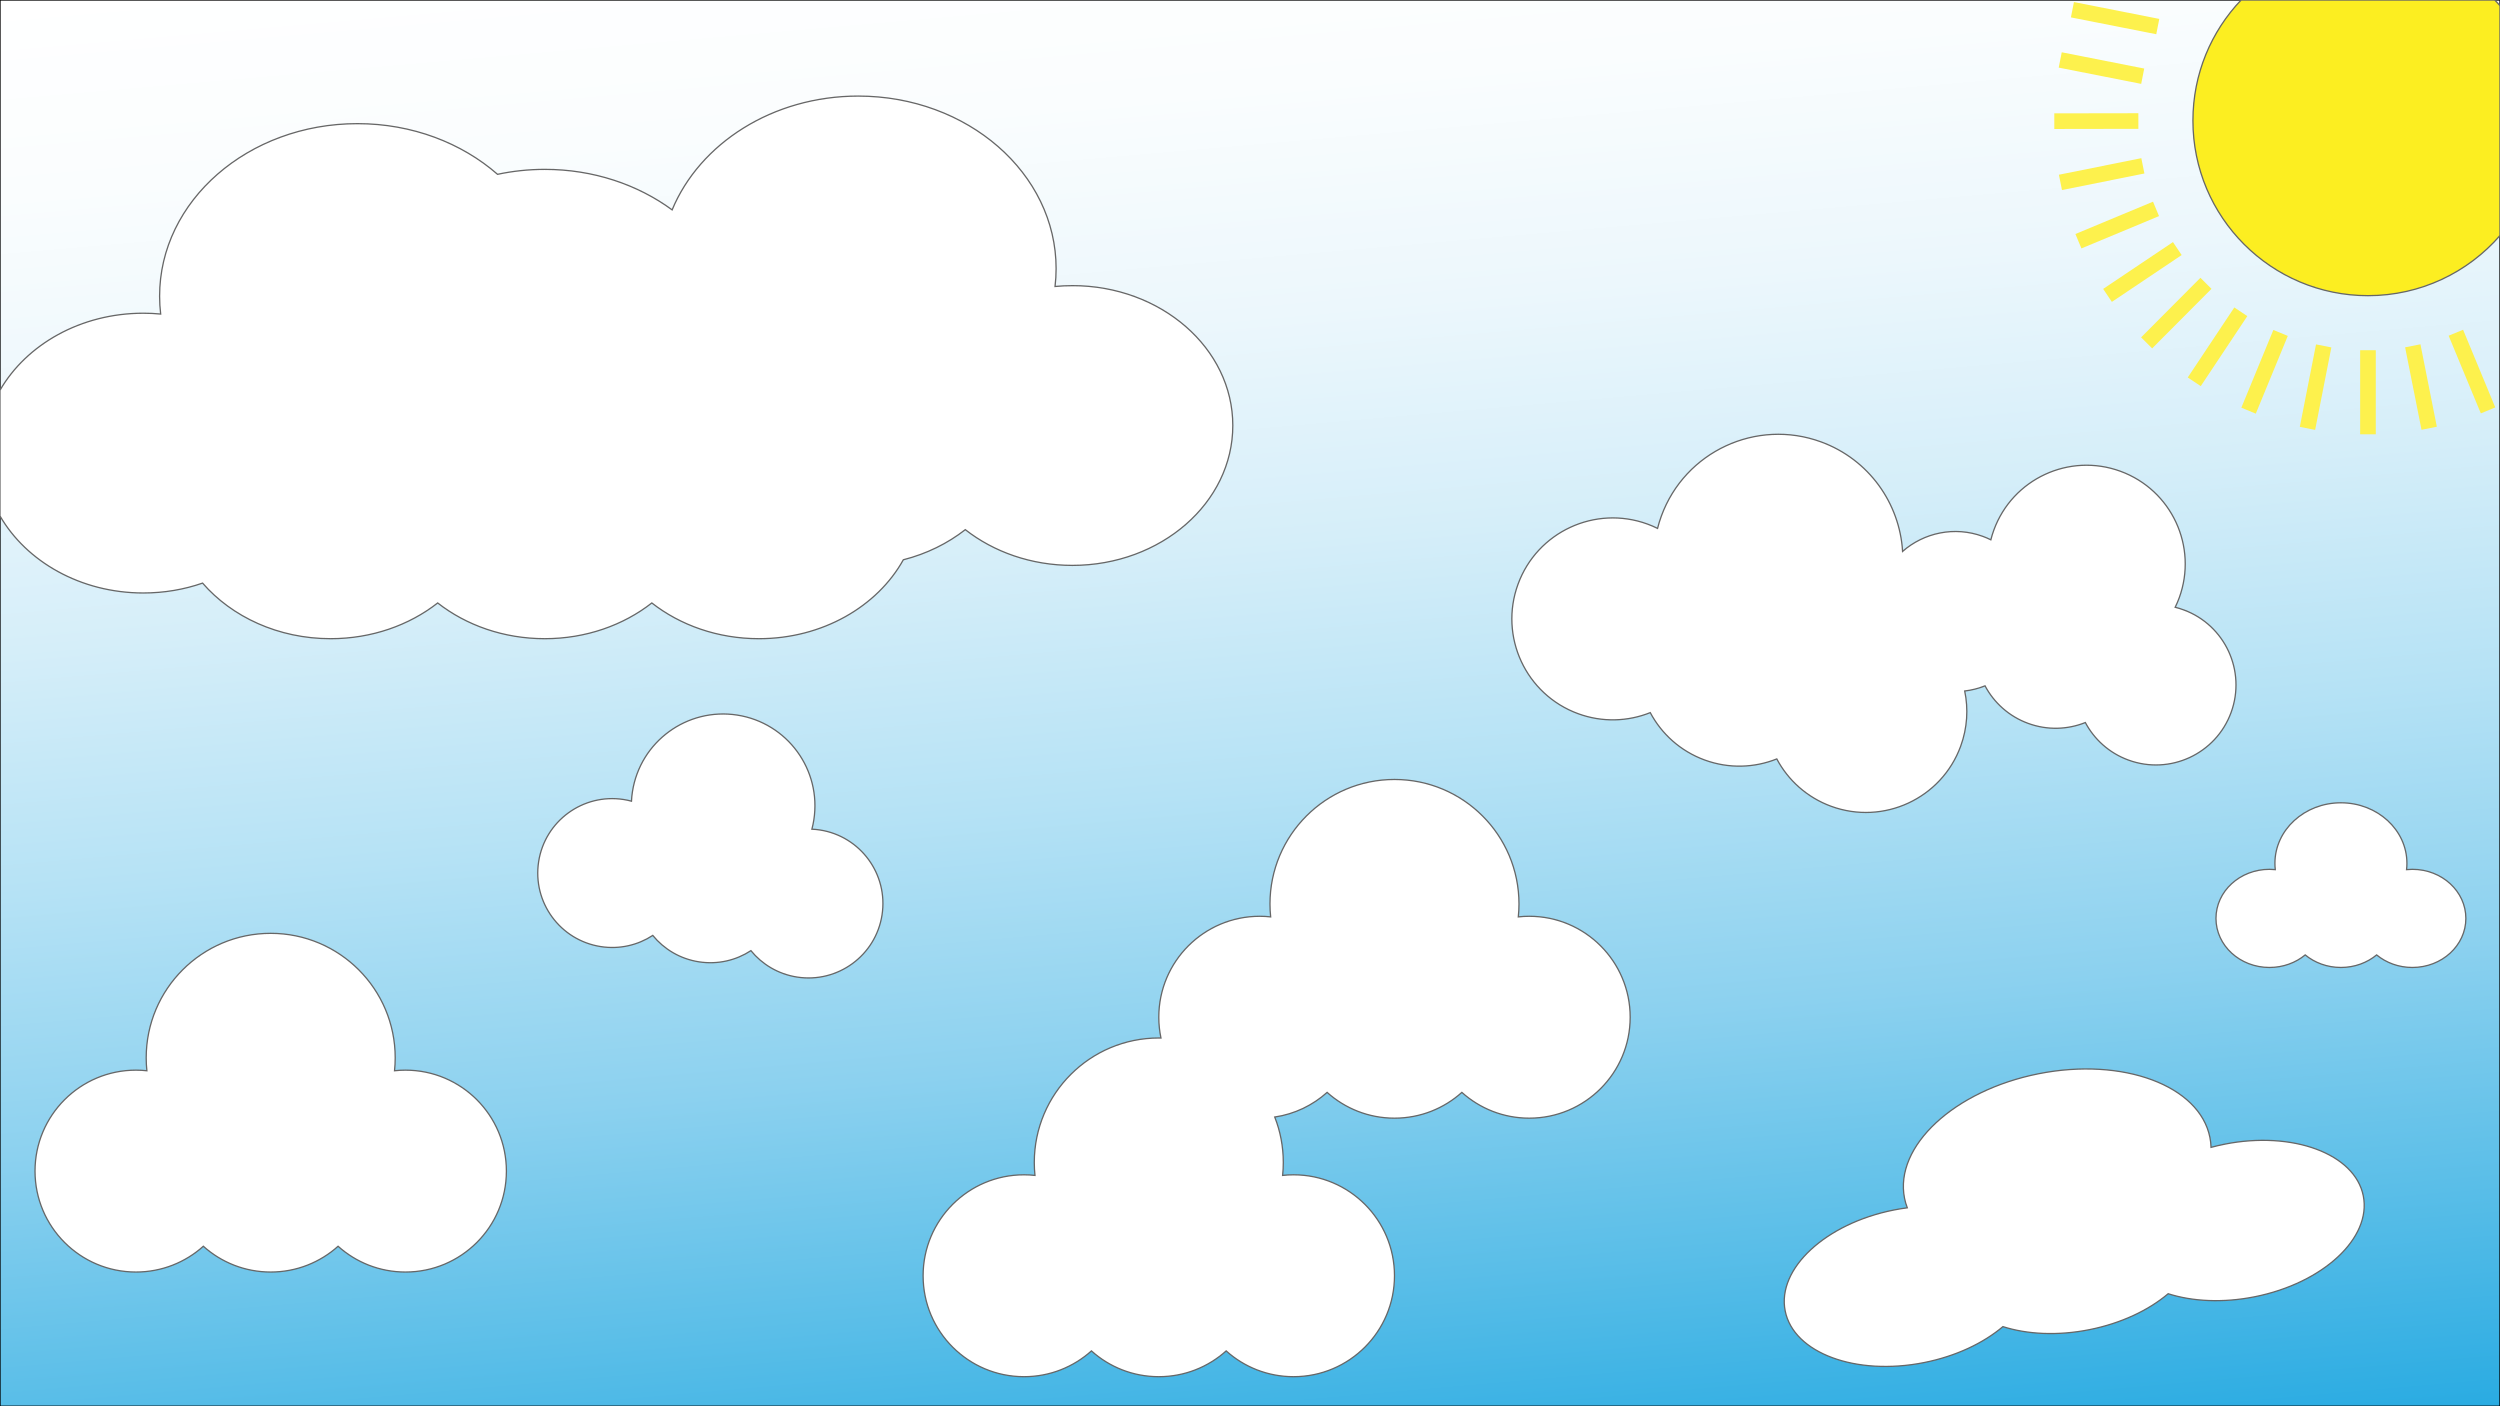<?xml version="1.0" encoding="UTF-8"?>
<svg id="sky" xmlns="http://www.w3.org/2000/svg" xmlns:xlink="http://www.w3.org/1999/xlink" viewBox="0 0 1920 1080">
  <rect x="0" y="0" width="1920" height="1080" fill="#333333" stroke="none"/>
  <defs>
    <style>
      .cls-1 {
        fill: none;
        stroke: #fdf14d;
        stroke-width: 12px;
      }

      .cls-1, .cls-2, .cls-3, .cls-4 {
        stroke-miterlimit: 10;
      }

      .cls-2 {
        fill: #fff;
      }

      .cls-2, .cls-3 {
        stroke: #666;
      }

      .cls-3 {
        fill: #fcee21;
      }

      .cls-4 {
        fill: url(#linear-gradient);
        stroke: #000;
      }
    </style>
    <linearGradient id="linear-gradient" x1="905.98" y1="-77.45" x2="1014.33" y2="1161.05" gradientUnits="userSpaceOnUse">
      <stop offset="0" stop-color="#fff"/>
      <stop offset=".12" stop-color="#fafdfe"/>
      <stop offset=".26" stop-color="#ecf7fc"/>
      <stop offset=".4" stop-color="#d5eef9"/>
      <stop offset=".55" stop-color="#b5e2f5"/>
      <stop offset=".71" stop-color="#8cd1ef"/>
      <stop offset=".86" stop-color="#5abee8"/>
      <stop offset="1" stop-color="#29abe2"/>
    </linearGradient>
  </defs>
  <rect class="cls-4" width="1920" height="1080"/>
  <path id="lower_cloud" data-name="lower cloud" class="cls-2" d="M311.38,821.87c-2.83,0-5.62.16-8.37.46.34-3.26.51-6.56.51-9.91,0-52.81-42.81-95.62-95.62-95.62s-95.62,42.81-95.62,95.62c0,3.34.17,6.65.51,9.91-2.75-.3-5.54-.46-8.37-.46-42.82,0-77.53,34.71-77.53,77.53s34.71,77.53,77.53,77.53c19.89,0,38.02-7.49,51.74-19.8,13.72,12.31,31.85,19.8,51.74,19.8s38.02-7.49,51.74-19.8c13.72,12.31,31.85,19.8,51.74,19.8,42.82,0,77.53-34.71,77.53-77.53s-34.71-77.53-77.53-77.53Z"/>
  <path id="second_smallest" data-name="second smallest" class="cls-2" d="M629.69,637.42c-2.06-.32-4.11-.52-6.15-.61.61-2.33,1.11-4.72,1.49-7.16,5.97-38.47-20.38-74.5-58.85-80.47s-74.5,20.38-80.47,58.85c-.38,2.44-.63,4.86-.75,7.27-1.97-.53-3.98-.96-6.04-1.28-31.19-4.84-60.41,16.52-65.25,47.72-4.84,31.19,16.52,60.41,47.72,65.25,14.49,2.25,28.54-1.16,39.93-8.58,8.61,10.52,20.97,18.03,35.45,20.28,14.49,2.25,28.54-1.16,39.93-8.58,8.61,10.52,20.97,18.03,35.45,20.28,31.19,4.84,60.41-16.52,65.25-47.72,4.84-31.19-16.52-60.41-47.72-65.25Z"/>
  <path id="double_cloud" data-name="double cloud" class="cls-2" d="M1174.44,703.7c-2.83,0-5.62.16-8.37.46.34-3.26.51-6.56.51-9.91,0-52.81-42.81-95.62-95.62-95.62s-95.62,42.81-95.62,95.62c0,3.34.17,6.65.51,9.91-2.75-.3-5.54-.46-8.37-.46-42.82,0-77.53,34.71-77.53,77.53,0,5.48.58,10.82,1.66,15.97-.55,0-1.1-.02-1.66-.02-52.81,0-95.62,42.81-95.62,95.62,0,3.34.17,6.65.51,9.91-2.75-.3-5.54-.46-8.37-.46-42.82,0-77.53,34.71-77.53,77.53s34.71,77.53,77.53,77.53c19.89,0,38.02-7.49,51.74-19.8,13.72,12.31,31.85,19.8,51.74,19.8s38.02-7.49,51.74-19.8c13.72,12.31,31.85,19.8,51.74,19.8,42.82,0,77.53-34.71,77.53-77.53s-34.71-77.53-77.53-77.53c-2.83,0-5.62.16-8.37.46.33-3.26.51-6.56.51-9.91,0-12.32-2.33-24.09-6.57-34.9,15.33-2.29,29.2-9.06,40.22-18.94,13.72,12.31,31.85,19.8,51.74,19.8s38.02-7.49,51.74-19.8c13.72,12.31,31.85,19.8,51.74,19.8,42.82,0,77.53-34.71,77.53-77.53s-34.71-77.53-77.53-77.53Z"/>
  <path id="smallest_cloud" data-name="smallest cloud" class="cls-2" d="M1852.69,667.64c-1.5,0-2.98.08-4.44.22.18-1.58.27-3.19.27-4.82,0-25.67-22.69-46.49-50.69-46.49s-50.69,20.81-50.69,46.49c0,1.63.09,3.23.27,4.82-1.46-.14-2.94-.22-4.44-.22-22.7,0-41.1,16.87-41.1,37.69s18.4,37.69,41.1,37.69c10.54,0,20.15-3.64,27.43-9.63,7.28,5.98,16.89,9.63,27.43,9.63s20.15-3.64,27.43-9.63c7.28,5.98,16.89,9.63,27.43,9.63,22.7,0,41.1-16.87,41.1-37.69s-18.4-37.69-41.1-37.69Z"/>
  <path id="stretched_cloud" data-name="stretched cloud" class="cls-2" d="M1708.28,878.78c-3.47.69-6.86,1.49-10.19,2.39-.08-2.54-.36-5.08-.87-7.61-7.94-39.9-66.88-61.79-131.65-48.91-64.77,12.89-110.84,55.68-102.9,95.58.5,2.53,1.21,4.98,2.11,7.36-3.42.45-6.86,1.01-10.33,1.7-52.51,10.45-89.87,45.15-83.43,77.5,6.44,32.35,54.23,50.1,106.74,39.65,24.39-4.85,45.5-14.94,60.48-27.59,18.68,5.95,42.04,7.19,66.43,2.33s45.5-14.94,60.48-27.59c18.68,5.95,42.04,7.19,66.43,2.33,52.51-10.45,89.87-45.15,83.43-77.5-6.44-32.35-54.23-50.1-106.74-39.65Z"/>
  <path id="cloud_under_sun" data-name="cloud under sun" class="cls-2" d="M1676.9,468.32c-2.1-.77-4.23-1.41-6.35-1.94,1.14-2.33,2.17-4.74,3.08-7.23,14.38-39.31-5.82-82.84-45.13-97.22s-82.84,5.82-97.22,45.13c-.91,2.49-1.68,5-2.32,7.51-1.97-.97-4-1.85-6.1-2.62-21.86-8-45.32-2.8-61.67,11.53-2.22-36.82-25.76-70.61-62.61-84.1-49.59-18.15-104.51,7.35-122.66,56.94-1.15,3.14-2.12,6.3-2.93,9.48-2.48-1.22-5.04-2.33-7.7-3.3-40.21-14.71-84.74,5.96-99.45,46.17-14.71,40.21,5.96,84.74,46.17,99.45,18.68,6.83,38.28,6.02,55.39-.82,8.66,16.27,23.11,29.54,41.78,36.38,18.68,6.83,38.28,6.02,55.39-.82,8.66,16.27,23.11,29.54,41.78,36.38,40.21,14.71,84.74-5.96,99.45-46.17,5.15-14.08,5.95-28.69,3.1-42.37,5.38-.64,10.62-1.98,15.61-3.97,6.86,12.9,18.32,23.42,33.12,28.83,14.8,5.42,30.34,4.78,43.91-.65,6.86,12.9,18.32,23.42,33.12,28.83,31.87,11.66,67.16-4.72,78.83-36.59,11.66-31.87-4.72-67.16-36.59-78.83Z"/>
  <path id="biggest_cloud" data-name="biggest cloud" class="cls-2" d="M823.58,219.38c-4.49,0-8.93.22-13.3.63.53-4.51.81-9.09.81-13.72,0-73.18-68.04-132.5-151.97-132.5-65.76,0-121.77,36.42-142.93,87.39-26.43-19.4-60.55-31.1-97.81-31.1-12.5,0-24.64,1.32-36.26,3.8-27.51-24.04-65.55-38.92-107.58-38.92-83.93,0-151.97,59.32-151.97,132.5,0,4.63.28,9.21.81,13.72-4.37-.41-8.8-.63-13.3-.63-48.14,0-89.82,24.07-110.1,59.16v96.54c20.28,35.09,61.96,59.16,110.1,59.16,16.08,0,31.43-2.69,45.5-7.58,22.49,25.93,58.17,42.69,98.33,42.69,31.6,0,60.42-10.38,82.23-27.44,21.81,17.06,50.62,27.44,82.23,27.44s60.42-10.38,82.23-27.44c21.81,17.06,50.62,27.44,82.23,27.44,48.8,0,90.97-24.74,110.93-60.61,17.88-4.56,34.07-12.56,47.58-23.13,21.81,17.06,50.62,27.44,82.23,27.44,68.05,0,123.22-48.1,123.22-107.43s-55.17-107.43-123.22-107.43Z"/>
  <g id="sun">
    <line class="cls-1" x1="1818.6" y1="268.97" x2="1818.6" y2="333.54"/>
    <line class="cls-1" x1="1853.01" y1="265.58" x2="1865.61" y2="328.9"/>
    <line class="cls-1" x1="1886.1" y1="255.54" x2="1910.82" y2="315.19"/>
    <line class="cls-1" x1="1591.62" y1="7.47" x2="1657.17" y2="20.41"/>
    <line class="cls-1" x1="1645.6" y1="58.53" x2="1582.26" y2="46.04"/>
    <line class="cls-1" x1="1642.27" y1="92.95" x2="1577.71" y2="93.06"/>
    <line class="cls-1" x1="1645.72" y1="127.36" x2="1582.42" y2="140.07"/>
    <line class="cls-1" x1="1655.82" y1="160.43" x2="1596.22" y2="185.25"/>
    <line class="cls-1" x1="1672.18" y1="190.9" x2="1618.57" y2="226.87"/>
    <line class="cls-1" x1="1694.17" y1="217.58" x2="1648.61" y2="263.33"/>
    <line class="cls-1" x1="1685.19" y1="293.22" x2="1720.94" y2="239.46"/>
    <line class="cls-1" x1="1751.48" y1="255.7" x2="1726.9" y2="315.4"/>
    <line class="cls-1" x1="1784.59" y1="265.66" x2="1772.14" y2="329.01"/>
    <path class="cls-3" d="M1721.19,0c-22.94,24.11-37.02,56.73-37.02,92.64,0,74.24,60.19,134.43,134.43,134.43,40.47,0,76.76-17.88,101.4-46.18V4.38c-1.3-1.49-2.64-2.95-4.01-4.38h-194.81Z"/>
  </g>
</svg>
